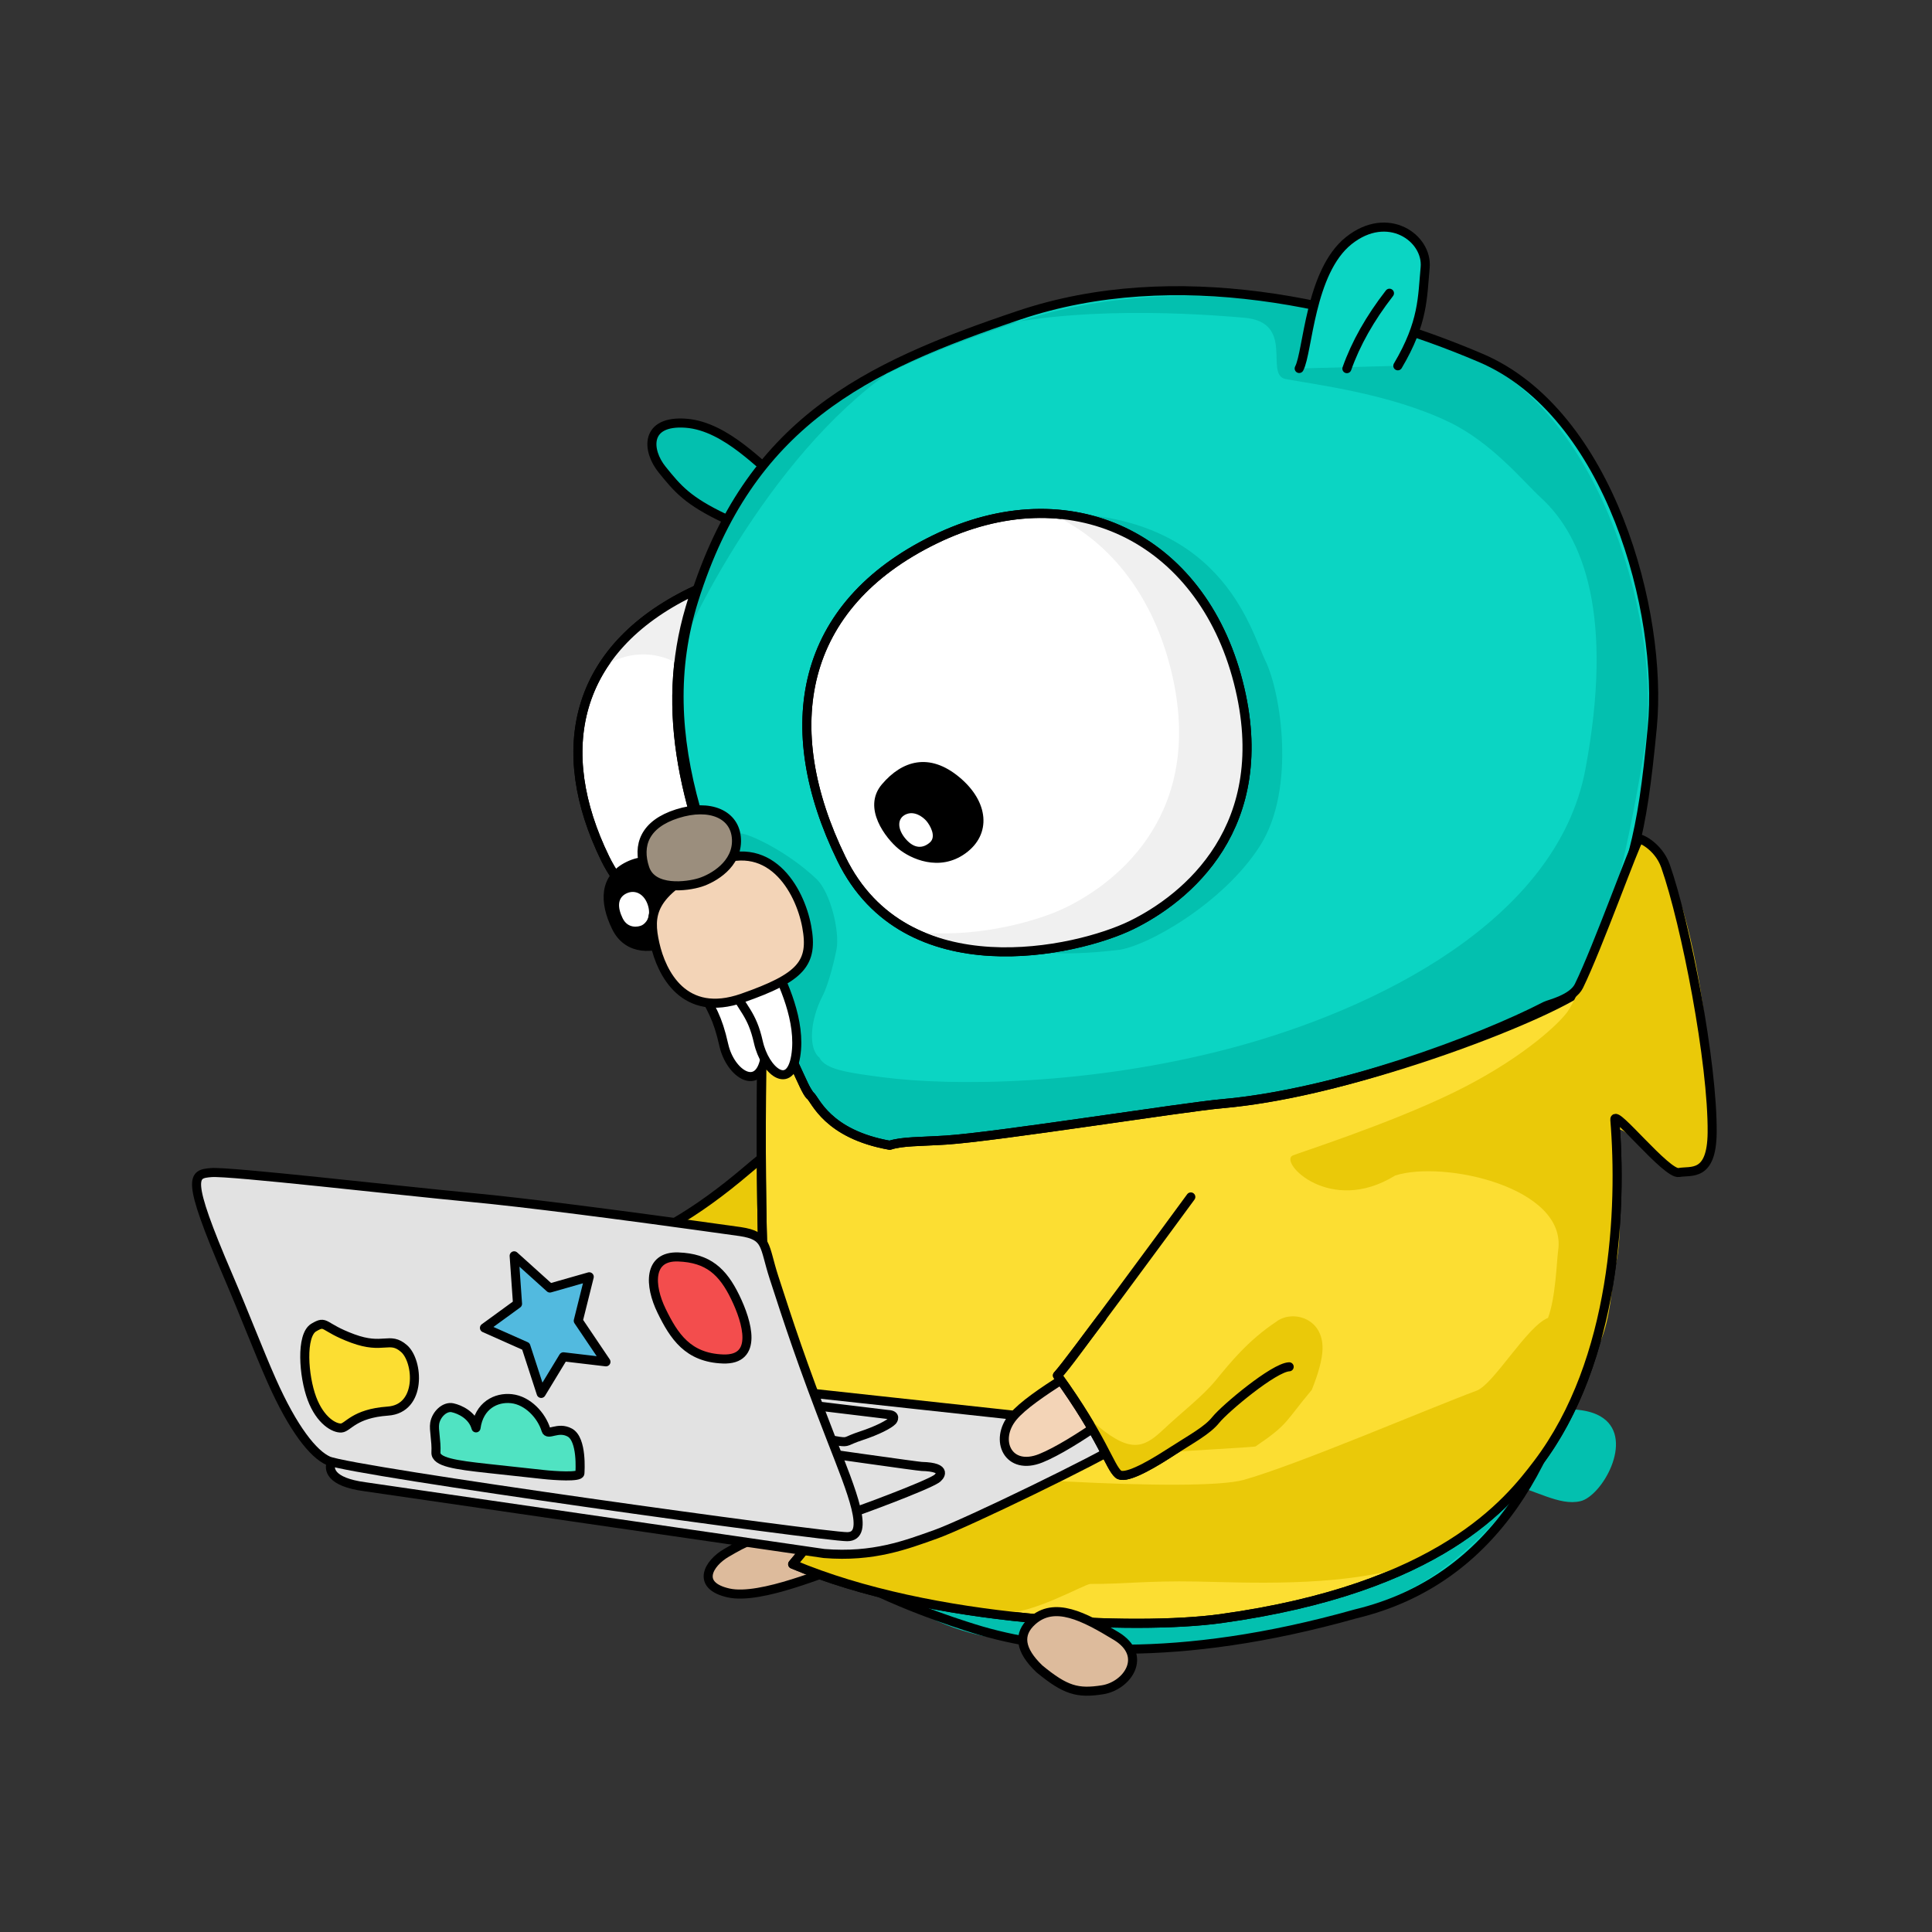 <?xml version="1.0" encoding="UTF-8"?>
<svg width="290px" height="290px" viewBox="0 0 290 290" version="1.1" xmlns="http://www.w3.org/2000/svg" xmlns:xlink="http://www.w3.org/1999/xlink">
    <rect x="0" y="0" width="290" height="290" fill="#333333" stroke="none"/>
    <!-- Generator: Sketch 54.1 (76490) - https://sketchapp.com -->
    <title>Artboard</title>
    <desc>Created with Sketch.</desc>
    <g id="Artboard" stroke="none" stroke-width="1" fill="none" fill-rule="evenodd">
        <g id="Mountie-Gopher3:4-wit-balloons-Copy-3" transform="translate(142.448, 167.208) rotate(-26) translate(-142.448, -167.208) translate(12.448, 48.208)">
            <g id="sleeve" transform="translate(121.377, 76.018) rotate(29) translate(-121.377, -76.018) translate(97.603, 2.659)">
                <path d="M7.402,2.273 C4.677,7.922 4.676,10.265 4.675,13.949 C4.674,17.634 7.274,21.378 11.814,17.131 C16.354,12.884 16.479,4.393 17.388,2.27" id="Path" stroke="#000000" stroke-width="1.359" fill="#03C0AF" stroke-linecap="round" stroke-linejoin="round" transform="translate(11.031, 10.644) scale(-1, 1) rotate(222) translate(-11.031, -10.644) "></path>
                <path d="M21.12,121.715 C19.003,126.098 12.651,132.462 10.536,137.629 C8.42,142.795 12.658,146.12 17.952,141.878 C23.246,137.635 28.792,130.209 29.85,128.087" id="Path" stroke="#000000" stroke-width="1.359" fill="#F3D4B7" stroke-linecap="round" stroke-linejoin="round" transform="translate(19.915, 132.764) rotate(13) translate(-19.915, -132.764) "></path>
                <path d="M32.853,100.311 C30.737,105.641 25.562,111.714 21.329,118.095 C18.506,122.349 15.683,125.932 12.86,128.843 C20.632,137.549 25.224,142.398 26.637,143.392 C28.756,144.883 37.223,133.044 37.223,132.958 C37.223,132.9 38.987,130.261 42.515,125.04" id="Path" fill="#EAC909" transform="translate(27.688, 121.916) rotate(13) translate(-27.688, -121.916) "></path>
                <path d="M32.853,100.311 C30.737,105.641 25.562,111.714 21.329,118.095 C18.506,122.349 15.683,125.932 12.86,128.843 C20.632,137.549 25.224,142.398 26.637,143.392 C28.756,144.883 37.223,133.044 37.223,132.958 C37.223,132.9 38.987,130.261 42.515,125.04" id="Path" stroke="#000000" stroke-width="1.359" stroke-linecap="round" stroke-linejoin="round" transform="translate(27.688, 121.916) rotate(13) translate(-27.688, -121.916) "></path>
            </g>
            <path d="M187.678,195.866 C185.108,200.898 182.024,203.63 182.023,206.912 C182.021,210.193 189.12,216.84 193.4,213.057 C197.68,209.273 196.233,197.753 197.09,195.862" id="Path" fill="#03C0AF" transform="translate(189.556, 205.025) rotate(-77) translate(-189.556, -205.025) "></path>
            <path d="M72.999,163.067 C70.953,167.988 70.953,170.029 70.953,173.239 C70.954,176.45 72.909,179.713 76.32,176.014 C79.731,172.316 80.822,161.19 81.504,159.34" id="Path" stroke="#000000" stroke-width="1.359" fill="#DDBB9C" stroke-linecap="round" stroke-linejoin="round" transform="translate(76.229, 168.498) rotate(86) translate(-76.229, -168.498) "></path>
            <path d="M129.403,32.868 C121.963,40.733 117.953,50.049 115.936,61.129 C113.169,76.328 108.686,104.142 115.269,117.423 C116.612,120.134 118.165,125.932 115.6,127.514 C111.813,129.85 82.829,138.119 78.478,149.986 C73.111,164.627 94.67,185.52 99.54,190.109 C108.356,198.418 124.519,208.23 151.943,213.199 C194.577,222.656 218.769,162.069 224.928,143.67 C239.177,129.579 241.28,127.882 250.317,113.125 C259.353,98.368 265.306,67.961 251.503,52.01 C237.7,36.058 216.506,19.043 192.045,15.853 C167.585,12.662 148.514,12.662 129.403,32.868 Z" id="Path" fill="#0BD5C3"></path>
            <path d="M114.162,68.666 C116.598,71.456 118.249,66.308 120.328,67.426 C121.448,68.029 125.388,72.782 127.569,78.542 C128.612,81.298 127.275,87.208 125.668,89.379 C124.89,90.432 122.381,93.507 120.739,94.733 C117.353,97.263 115.301,100.948 116.231,102.884 C116.231,104.864 119.065,106.774 123.375,109.626 C132.217,115.476 150.898,124.456 172.494,128.695 C194.09,132.934 224.687,133.059 238.569,114.336 C252.451,95.612 253.601,82.97 250.431,74.883 C249.095,71.476 247.424,64.16 242.982,58.543 C236.878,50.825 227.446,44.732 223.776,42.003 C221.117,40.024 228.874,35.016 222.244,31.022 C213.07,25.495 196.582,16.651 183.009,14.743 C162.321,11.835 136.519,28.202 123.628,39.14 C123.591,39.171 123.541,39.173 123.498,39.189 C125.069,36.74 126.664,35.921 128.74,33.707 C147.761,13.426 166.74,13.426 191.085,16.629 C215.429,19.831 236.734,35.401 250.471,51.413 C264.208,67.424 258.369,100.64 247.802,115.584 C237.236,130.527 230.709,137.534 224.363,143.598 C213.902,163.472 204.211,192.058 201.041,193.899 C199.318,194.899 185.555,209.936 165.378,213.073 C156.298,214.485 145.928,211.742 136.609,209.017 C128.532,206.655 121.121,204.54 117.537,202.277 C100.63,191.603 97.391,193.874 83.666,169.185 C82.033,166.247 116.222,119.791 114.885,117.07 C109.373,105.853 111.658,84.306 114.162,68.666 Z M144.762,95.25 C141.137,87.948 158.001,33.15 182.305,44.209 C206.609,55.268 202.506,73.612 202.506,78.73 C202.506,83.847 198.292,97.978 189.566,103.315 C180.839,108.652 167.575,109.446 163.514,107.978 C159.452,106.511 148.386,102.552 144.762,95.25 Z" id="Shape" fill="#03C0AF" fill-rule="nonzero"></path>
            <path d="M129.403,32.868 C121.963,40.733 117.953,50.049 115.936,61.129 C113.169,76.328 108.686,104.142 115.269,117.423 C116.612,120.134 118.165,125.932 115.6,127.514 C111.813,129.85 82.829,138.119 78.478,149.986 C73.111,164.627 94.67,185.52 99.54,190.109 C108.356,198.418 124.519,208.23 151.943,213.199 C194.577,222.656 218.769,162.069 224.928,143.67 C239.177,129.579 241.28,127.882 250.317,113.125 C259.353,98.368 265.306,67.961 251.503,52.01 C237.7,36.058 216.506,19.043 192.045,15.853 C167.585,12.662 148.514,12.662 129.403,32.868 Z" id="Path-Copy-3" stroke="#000000" stroke-width="1.359"></path>
            <g id="eye" transform="translate(96.451, 31.584)">
                <path d="M33.841,0.073 C33.192,0.732 32.544,1.416 31.895,2.124 C20.959,14.069 17.681,29.358 17.186,49.093 C10.174,45.685 3.968,39.83 3.968,30.314 C3.968,12.287 13.487,0.066 33.05,0.066 C33.315,0.066 33.579,0.068 33.841,0.073 Z" id="Path" stroke="#000000" stroke-width="1.359" fill="#FFFFFF"></path>
                <path d="M33.841,0.073 C33.192,0.732 32.544,1.416 31.895,2.124 C29.916,4.286 28.188,6.557 26.681,8.944 C23.202,3.761 17.015,3.626 15.116,4.976 C19.672,1.819 25.641,0.066 33.05,0.066 C33.315,0.066 33.579,0.068 33.841,0.073 Z" id="Path-Copy-4" fill="#F0F0F0"></path>
                <path d="M33.841,0.073 C33.192,0.732 32.544,1.416 31.895,2.124 C20.959,14.069 17.681,29.358 17.186,49.093 C10.174,45.685 3.968,39.83 3.968,30.314 C3.968,12.287 13.487,0.066 33.05,0.066 C33.315,0.066 33.579,0.068 33.841,0.073 Z" id="Path-Copy-5" stroke="#000000" stroke-width="1.359"></path>
                <path d="M0.945,40.312 C0.945,44.565 4.997,45.628 6.618,45.628 C8.239,45.628 11.48,44.565 12.291,40.312 C13.101,36.059 10.67,32.869 6.618,32.869 C2.566,32.869 0.945,36.059 0.945,40.312 Z" id="Path" stroke="#000000" stroke-width="1.359" fill="#000000"></path>
                <path d="M2.396,39.54 C2.396,41.312 3.914,41.755 4.521,41.755 C5.128,41.755 6.342,41.312 6.646,39.54 C6.949,37.768 6.039,36.439 4.521,36.439 C3.003,36.439 2.396,37.768 2.396,39.54 Z" id="Path" fill="#FFFFFF"></path>
            </g>
            <g id="eye" transform="translate(132.273, 40.023)">
                <path d="M0,37.5 C0,59.531 25.72,65.505 34.757,65.505 C43.794,65.505 60.652,61.771 65.17,39.74 C69.688,17.709 56.177,0.533 33.585,0.533 C10.992,0.533 6.99122783e-16,15.469 0,37.5 Z" id="Path" stroke="#000000" stroke-width="1.359" fill="#FFFFFF"></path>
                <path d="M51.014,4.793 C62.567,11.118 68.337,24.256 65.184,39.827 C60.737,61.784 44.146,65.505 35.252,65.505 C28.959,65.505 14.446,62.524 6.496,53.004 C13.968,57.299 22.601,58.807 27.076,58.807 C35.97,58.807 52.561,55.085 57.008,33.128 C59.292,21.853 56.896,11.854 51.014,4.793 Z" id="Path" fill="#F0F0F0"></path>
                <path d="M0,37.5 C0,59.531 25.72,65.505 34.757,65.505 C43.794,65.505 60.652,61.771 65.17,39.74 C69.688,17.709 56.177,0.533 33.585,0.533 C10.992,0.533 6.99122783e-16,15.469 0,37.5 Z" id="Path" stroke="#000000" stroke-width="1.359"></path>
                <path d="M6.601,38.354 C6.571,43.057 12.373,44.195 14.697,44.179 C17.021,44.164 21.676,42.957 22.869,38.247 C24.062,33.536 20.599,30.031 14.789,30.07 C8.979,30.108 6.632,33.651 6.601,38.354 Z" id="Path" fill="#000000" transform="translate(14.852, 37.124) rotate(66) translate(-14.852, -37.124) "></path>
                <path d="M10.322,40.767 C9.315,39.834 9.103,38.556 10.461,37.111 C11.82,35.665 13.391,35.497 14.127,36.719 C14.863,37.941 14.027,39.331 13.484,39.909 C12.94,40.487 11.329,41.7 10.322,40.767 Z" id="Path" fill="#FFFFFF" transform="translate(11.96, 38.506) rotate(-58) translate(-11.96, -38.506) "></path>
            </g>
            <path d="M89.852,163.536 C85.346,164.083 79.924,162.981 77.094,162.275 C78.585,159.464 81.012,157.151 83.18,153.958 C85.416,150.665 86.973,148.44 88.344,144.043 C91.811,132.924 100.911,113.87 111.78,92.49 C113.003,99.468 111.953,106.312 112.494,107.413 C112.914,108.269 112.2,113.687 119.946,119.326 C121.862,119.578 124.289,120.856 127.903,122.339 C134.918,125.215 162.255,133.559 167.561,135.602 C186.523,142.901 219.172,145.425 224.901,143.669 C222.525,146.286 221.421,158.008 221.018,159.241 C217.364,170.418 206.09,194.953 186.417,204.906 C179.86,208.223 165.083,215.329 133.451,204.967 C121.283,200.982 94.202,186.55 79.283,169.453 C84.106,167.367 86.649,165.509 89.852,163.536 Z" id="Combined-Shape" stroke="#000000" stroke-width="1.359" fill="#FCDE32" stroke-linecap="round" stroke-linejoin="round"></path>
            <path d="M208.164,167.278 C205.02,168.58 200.192,177.388 197.636,178.387 C190.751,181.076 170.949,189.98 162.942,192.379 C155.961,194.471 118.936,192.731 103.226,190.778 C103.355,194.165 103.582,197.239 103.907,200 C104.765,200.974 98.694,201.893 95.443,206.218 C101.683,208.455 110.724,210.489 112.323,210.773 C114.259,211.116 123.31,213.474 127.222,212.866 C131.076,213.362 139.352,208.411 140.181,208.403 C144.997,208.356 148.722,207.758 156.068,207.765 C163.414,207.772 176.839,208.279 187.346,205.048 C197.852,201.817 207.906,189.916 211.682,182.173 C212.054,181.41 214.11,174.815 215.907,171.054 C217.704,167.294 217.669,161.119 218.196,158.991 C219.202,154.933 218.408,146.568 218.006,139.729 C217.81,136.389 223.192,143.501 226.245,144.945 C230.06,146.751 231.765,143.453 232.005,142.962 C233.893,139.091 229.257,96.034 220.459,95.397 C219.184,95.304 220.01,98.773 218.122,102.644 C217.882,103.136 212.147,118.846 210.121,121.506 C208.467,123.676 202.951,128.836 193.385,133.711 C183.703,138.645 169.975,143.283 169.402,143.58 C167.354,144.639 175.2,152.506 184.84,146.317 C192.04,143.838 210.726,147.623 209.509,157.151 C209.313,158.687 209.276,164.115 208.164,167.278 Z" id="body-shadow" fill="#EAC909" transform="translate(163.933, 154.18) rotate(27) translate(-163.933, -154.18) "></path>
            <path d="M89.852,163.536 C85.346,164.083 79.924,162.981 77.094,162.275 C78.585,159.464 81.012,157.151 83.18,153.958 C85.416,150.665 86.973,148.44 88.344,144.043 C91.811,132.924 100.911,113.87 111.78,92.49 C113.003,99.468 111.953,106.312 112.494,107.413 C112.914,108.269 112.2,113.687 119.946,119.326 C121.862,119.578 124.289,120.856 127.903,122.339 C134.918,125.215 162.255,133.559 167.561,135.602 C183.358,141.683 206.277,143.95 217.594,143.689 C218.173,143.676 221.671,144.532 223.403,143.185 C228.461,139.251 240.424,127.575 241.137,127.357 C241.159,126.915 243.364,129.41 242.978,132.705 C241.908,141.842 236.409,162.37 231.735,171.726 C228.726,177.748 226.39,175.417 224.611,174.927 C222.832,174.436 220.077,161.988 219.454,163.585 C214.66,175.868 203.828,196.098 186.417,204.906 C179.86,208.223 165.083,215.329 133.451,204.967 C121.283,200.982 94.202,186.55 79.283,169.453 C84.106,167.367 86.649,165.509 89.852,163.536 Z" id="Combined-Shape-Copy" stroke="#000000" stroke-width="1.359" stroke-linecap="round" stroke-linejoin="round"></path>
            <path d="M110.28,193.765 C106.453,197.146 105.69,198.875 105.688,202.644 C105.685,206.413 109.671,210.257 113.346,205.912 C117.021,201.568 119.963,197.615 117.544,193.851 C115.932,191.342 113.51,191.313 110.28,193.765 Z" id="foot" stroke="#000000" stroke-width="1.359" fill="#DDBB9C" stroke-linecap="round" stroke-linejoin="round" transform="translate(112.057, 199.893) rotate(-73) translate(-112.057, -199.893) "></path>
            <g id="laptop-bottom" transform="translate(17.724, 109.636)" fill="#E2E2E2" fill-rule="nonzero" stroke="#000000" stroke-width="1.359">
                <path d="M105.771,30.471 C107.963,31.937 117.542,39.556 119.302,43.946 C119.707,44.957 119.486,46.934 114.146,47.455 C114.01,47.469 90.935,50.006 44.921,55.067 C37.501,55.407 32.669,53.338 28.246,51.586 C23.823,49.834 3.522,39.081 1.133,37.204 C0.535,36.735 -1.651,34.175 4.5,34.202 C6.126,34.209 88.801,27.997 90.07,27.986 C95.703,26.409 100.937,27.237 105.771,30.471 Z" transform="translate(59.85, 41.157) scale(-1, 1) rotate(-28) translate(-59.85, -41.157) "></path>
                <path d="M80.494,33.272 C81.966,34.163 90.718,36.649 91.885,39.296 C92.154,39.906 89.234,42.123 88.391,41.384 C87.587,40.68 70.466,42.442 37.027,46.669 C32.02,46.842 29.837,46.645 26.861,45.573 C23.885,44.501 14.074,40.437 12.471,39.299 C12.07,39.015 10.606,37.467 14.756,37.508 C15.853,37.519 69.055,31.714 69.911,31.713 C73.719,30.788 77.247,31.308 80.494,33.272 Z" id="laptop-bottom-copy" transform="translate(51.898, 38.996) scale(-1, 1) rotate(-28) translate(-51.898, -38.996) "></path>
                <path d="M83.491,40.493 C83.93,40.919 85.239,41.412 85.612,42.717 C85.698,43.017 85.668,43.611 84.623,43.798 C84.596,43.803 80.523,44.344 72.403,45.421 C70.949,45.566 71.497,45.357 69.108,44.476 C66.72,43.595 65.001,42.619 64.52,42.071 C64.399,41.934 63.954,41.18 65.161,41.152 C65.481,41.145 80.144,39.851 80.393,39.84 C81.489,39.335 82.521,39.552 83.491,40.493 Z" id="laptop-bottom-copy-2" transform="translate(74.991, 42.519) scale(-1, 1) rotate(-28) translate(-74.991, -42.519) "></path>
            </g>
            <g id="sleeve" transform="translate(142.913, 162.618) scale(-1, 1) rotate(-22) translate(-142.913, -162.618) translate(117.102, 138.165)">
                <path d="M40.329,23.25 C38.73,26.854 31.43,34.276 29.831,38.524 C28.232,42.772 31.819,46.498 35.822,43.01 C39.826,39.523 46.135,30.236 46.935,28.491" id="Path" stroke="#000000" stroke-width="1.359" fill="#F3D4B7" stroke-linecap="round" stroke-linejoin="round" transform="translate(38.188, 33.82) scale(-1, 1) rotate(23) translate(-38.188, -33.82) "></path>
                <path d="M12.544,22.776 C9.906,27.068 8.236,30.226 6.824,32.098 C14.594,40.803 16.034,44.879 17.446,45.872 C18.452,46.58 21.596,44.46 24.623,42.028 C27.976,39.333 31.185,36.255 31.185,36.21 C31.185,36.164 32.349,34.414 34.676,30.962 C35.214,30.163 39.008,27.506 41.284,27.169" id="Path" stroke="#000000" stroke-width="1.359" fill="#FCDE32" stroke-linecap="round" stroke-linejoin="round" transform="translate(24.054, 34.393) scale(-1, 1) rotate(10) translate(-24.054, -34.393) "></path>
                <path d="M7.299,23.387 C11.681,25.876 14.615,29.031 16.867,31.421 C19.119,33.812 22.24,35.822 25.417,38.419 C28.594,41.016 30.712,41.649 36.008,36.247 C36.146,36.106 36.277,35.988 36.401,35.891 C33.988,41.327 33.681,43.517 32.774,44.429 C31.522,45.687 27.352,43.689 23.559,41.84 C23.301,41.714 11.911,41.964 11.69,41.836 C6.442,38.791 7.074,38.497 2.693,33.967 C1.492,31.492 0.814,29.511 0.658,28.024 C0.159,23.271 4.808,21.73 7.299,23.387 Z" id="Path" fill="#EAC909"></path>
                <path d="M22.248,3.502 C19.67,7.927 6.549,30.373 5.138,32.245 C12.908,40.95 14.347,45.026 15.76,46.02 C16.765,46.727 19.909,44.608 22.936,42.175 C26.29,39.481 28.336,38.153 29.499,36.358 C30.663,34.562 37.322,27.653 39.598,27.317" id="Path-Copy" stroke="#000000" stroke-width="1.359" stroke-linecap="round" stroke-linejoin="round" transform="translate(22.368, 24.83) scale(-1, 1) rotate(10) translate(-22.368, -24.83) "></path>
            </g>
            <g id="ear" stroke-linecap="round" stroke-linejoin="round" transform="translate(226.296, 22.134)" stroke="#000000" stroke-width="1.359">
                <path d="M7.3,4.858 C4.008,11.711 4.53,15.446 4.497,19.902 C4.465,24.357 10.825,28.111 16.267,22.939 C21.708,17.767 20.914,5.741 22.013,3.166" id="Path" fill="#0BD5C3" transform="translate(13.249, 14.304) rotate(-149) translate(-13.249, -14.304) "></path>
                <path d="M17.134,15.123 C12.851,17.23 9.281,19.688 6.425,22.498" id="Path"></path>
            </g>
            <g id="nose" transform="translate(99.002, 58.988)" stroke="#000000" stroke-width="1.359">
                <path d="M5.794,26.123 C5.794,30.487 6.178,31.561 5.148,35.914 C4.119,40.267 6.823,44.624 9.912,40.271 C13.001,35.917 13.001,29.388 13.001,26.123 C13.001,22.858 5.794,21.758 5.794,26.123 Z" id="Path" fill="#FFFFFF"></path>
                <path d="M10.008,27.974 C10.008,32.338 11.037,33.415 10.008,37.768 C8.978,42.122 11.037,46.475 14.126,42.122 C17.216,37.768 17.216,31.239 17.216,27.974 C17.216,24.709 10.008,23.609 10.008,27.974 Z" id="Path" fill="#FFFFFF"></path>
                <path d="M2.211,19.28 C1.797,23.734 2.858,31.278 12.186,31.066 C21.515,30.854 23.959,29.412 24.685,23.815 C25.41,18.218 23.56,9.059 13.726,10.441 C3.892,11.823 2.625,14.826 2.211,19.28 Z" id="Path" fill="#F3D4B7" transform="translate(13.481, 20.686) rotate(8) translate(-13.481, -20.686) "></path>
                <path d="M6.17,7.878 C6.197,11.502 11.358,12.448 13.419,12.465 C15.481,12.481 19.598,11.607 20.602,7.991 C21.605,4.375 18.493,1.633 13.339,1.593 C8.184,1.553 6.143,4.254 6.17,7.878 Z" id="Path" fill="#9B8E7D" transform="translate(13.479, 7.029) rotate(8) translate(-13.479, -7.029) "></path>
            </g>
            <path d="M49.413,100.008 C57.2,100.887 70.579,102.823 89.551,105.818 C93.694,106.519 93.027,107.992 94.496,112.796 C96.537,119.472 98.353,125.495 102.711,137.303 C105.632,145.219 108.337,151.944 104.8,151.887 C101.262,151.831 30.618,140.769 27.111,139.131 C24.903,138.099 21.952,134.323 18.829,126.939 C16.991,122.595 14.909,116.83 12.597,111.182 C6.357,95.935 7.581,95.759 10.307,95.577 C13.033,95.394 37.732,98.691 49.413,100.008 Z" id="laptop" stroke="#000000" stroke-width="1.359" fill="#E2E2E2" stroke-linecap="round" stroke-linejoin="round" transform="translate(57.279, 123.728) rotate(25) translate(-57.279, -123.728) "></path>
            <path d="M83.397,137.192 C88.064,139.673 89.103,133.866 89.103,129.628 C89.103,125.389 88.036,122.59 84.05,120.47 C80.063,118.35 78.271,122.407 78.271,126.646 C78.271,130.885 78.73,134.71 83.397,137.192 Z" id="Oval" stroke="#000000" stroke-width="1.359" fill="#F34D4D"></path>
            <path d="M34.368,106.41 C37.133,105.564 43.452,108.924 41.052,113.437 C38.652,117.95 39.978,119.813 39.498,120.715 C39.018,121.618 36.923,122.82 33.4,122.104 C29.877,121.389 24.461,118.509 24.518,116.224 C24.576,113.939 25.075,115.177 29.002,112.147 C32.928,109.117 31.603,107.255 34.368,106.41 Z" id="Path-4" stroke="#000000" stroke-width="1.359" fill="#FCDE32" transform="translate(33.052, 114.3) rotate(84) translate(-33.052, -114.3) "></path>
            <path d="M42.514,130.448 C43.868,128.379 46.815,127.566 49.051,127.965 C50.022,128.139 49.338,126.114 51.018,124.961 C52.792,123.744 56.899,126.232 57.161,126.381 C57.687,126.679 55.805,129.859 54.803,131.389 C53.49,133.395 51.089,137.061 50.228,138.376 C47.538,142.484 45.81,144.935 44.561,144.215 C43.009,143.32 41.398,142.999 40.583,142.4 C39.479,141.589 38.951,139.88 39.713,138.947 C40.411,138.094 42.057,136.777 44.002,137.179 C41.217,135.244 41.234,132.402 42.514,130.448 Z" id="Path-4-Copy" stroke="#000000" stroke-width="1.359" fill="#50E3C2" stroke-linecap="round" stroke-linejoin="round" transform="translate(48.304, 134.483) rotate(89) translate(-48.304, -134.483) "></path>
            <polygon id="Star" stroke="#000000" stroke-width="1.359" fill="#52BADF" stroke-linecap="round" stroke-linejoin="round" points="62 126.394 56.592 129.869 57.624 122.509 53.249 117.297 59.296 116.223 62 109.526 64.704 116.223 70.75 117.297 66.375 122.509 67.408 129.869"></polygon>
        </g>
    </g>
</svg>